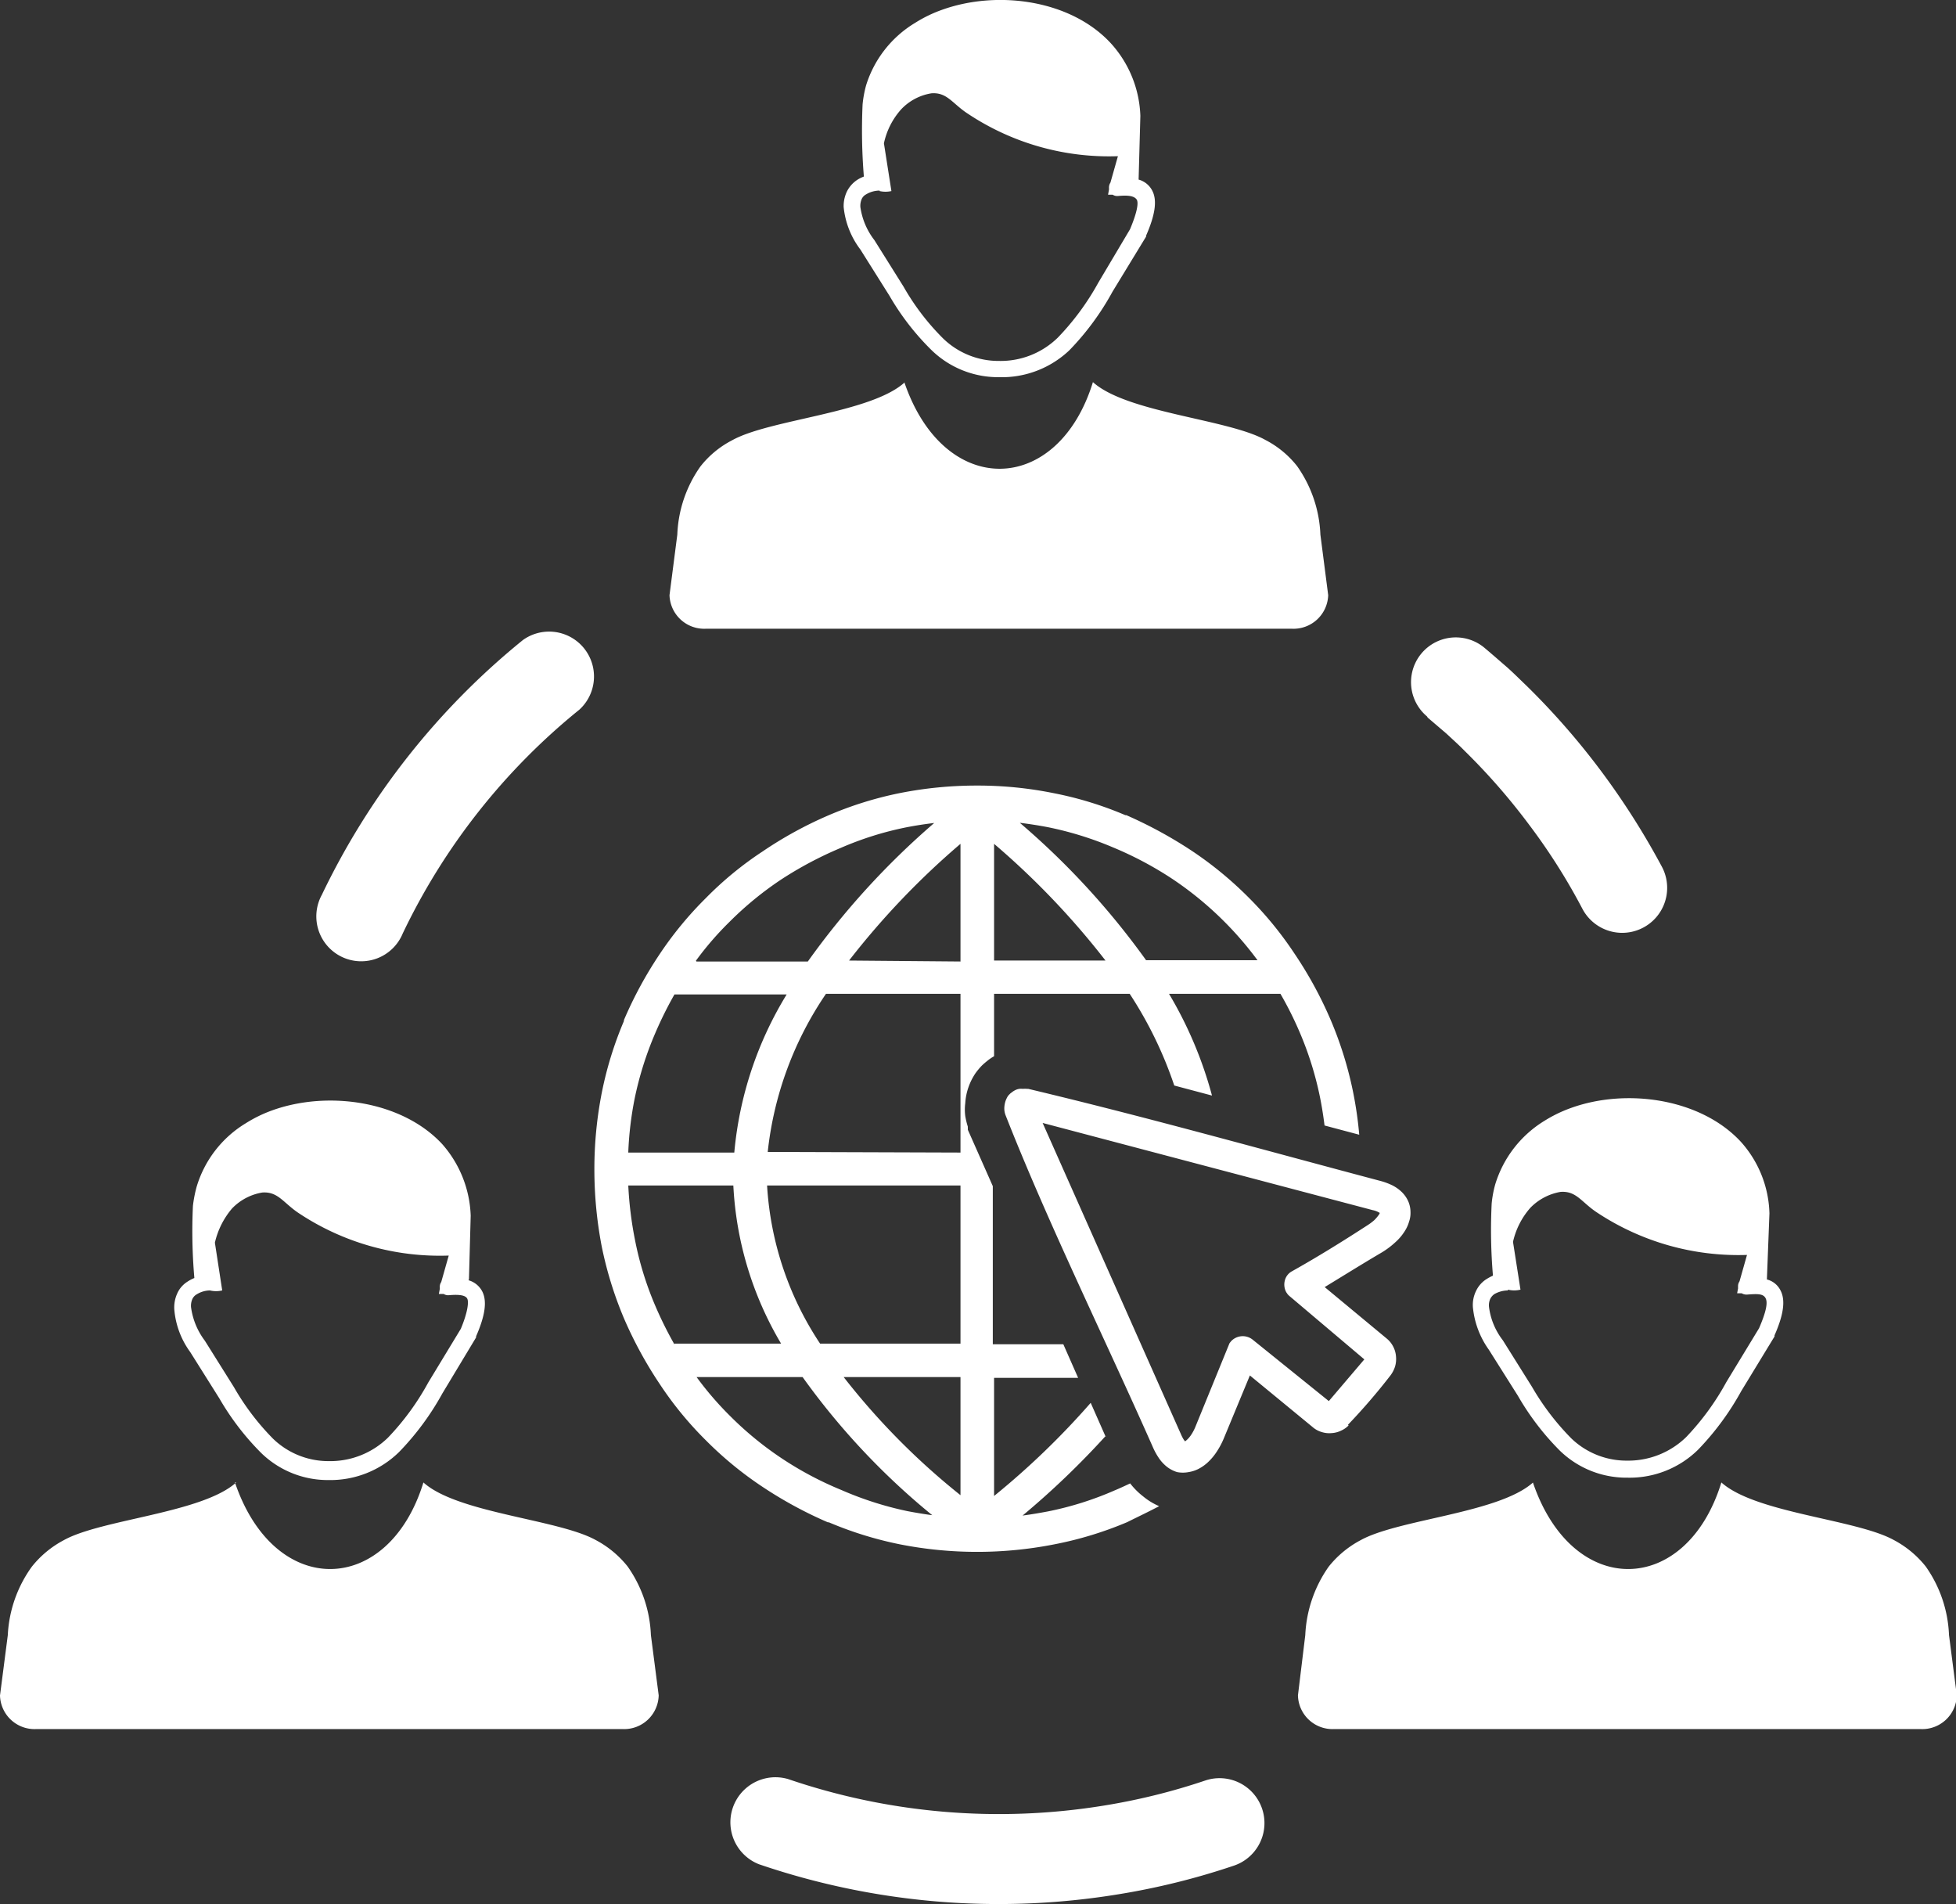 <svg id="Layer_1" data-name="Layer 1" xmlns="http://www.w3.org/2000/svg" viewBox="0 0 122.88 119.59" fill="#fff"><rect x="0" y="0" width="122.88" height="119.59" fill="#333333" stroke="none"/><title>online-community</title><path d="M69.46,90.19a52.26,52.26,0,0,1-5.22,5c.53-.07,1.06-.16,1.59-.26A20.32,20.32,0,0,0,70,93.62c.34-.14.68-.3,1-.45a4.55,4.55,0,0,0,.82.82,4.12,4.12,0,0,0,1,.61c-.66.35-1.34.67-2,1A22.85,22.85,0,0,1,66.22,97a25.1,25.1,0,0,1-9.67,0,23.09,23.09,0,0,1-4.49-1.39.11.11,0,0,1-.06,0,26,26,0,0,1-4.09-2.22,22.68,22.68,0,0,1-3.56-2.92,22.1,22.1,0,0,1-2.91-3.55,25.66,25.66,0,0,1-2.23-4.09,23.71,23.71,0,0,1-1.41-4.55,25.63,25.63,0,0,1-.46-4.84,24.8,24.8,0,0,1,.47-4.83,22.88,22.88,0,0,1,1.39-4.49.07.07,0,0,1,0-.06,25.22,25.22,0,0,1,2.22-4.1,22.6,22.6,0,0,1,2.92-3.55,21.63,21.63,0,0,1,3.55-2.92A24.87,24.87,0,0,1,52,51.23a22.76,22.76,0,0,1,4.54-1.42,24.83,24.83,0,0,1,4.84-.47,24.05,24.05,0,0,1,4.83.48,22.39,22.39,0,0,1,4.49,1.38l.06,0a27.46,27.46,0,0,1,4.1,2.23,23.11,23.11,0,0,1,3.55,2.91,22.54,22.54,0,0,1,2.91,3.55A25,25,0,0,1,83.57,64,23.5,23.5,0,0,1,85,68.57a24,24,0,0,1,.39,2.7l-2.18-.58c-.07-.57-.16-1.14-.27-1.7a21,21,0,0,0-1.28-4.13,22.21,22.21,0,0,0-1.22-2.44h-7a25.28,25.28,0,0,1,2.7,6.39l-2.37-.63a25,25,0,0,0-2.8-5.76H62.45v3.92a3,3,0,0,0-.45.31h0c-.11.09-.23.19-.33.29a4.42,4.42,0,0,0-.39.47,3.81,3.81,0,0,0-.44.88,3.65,3.65,0,0,0-.2,1,3.15,3.15,0,0,0,0,.81,4.88,4.88,0,0,0,.16.66l0,.06a1.12,1.12,0,0,1,0,.13,1.33,1.33,0,0,0,.06.14h0l1.51,3.41h0v9.93h4.43l.93,2.11H62.45v7.42a49.42,49.42,0,0,0,6.07-5.85l.94,2.13ZM25.3,58.63a2.82,2.82,0,1,1-5.08-2.43,46.35,46.35,0,0,1,12.63-16,2.82,2.82,0,0,1,3.55,4.37A40.51,40.51,0,0,0,25.3,58.63Zm71,34.48c2.5,7.35,9.64,7.15,11.84,0,2.15,1.93,8.48,2.31,10.84,3.62a6.34,6.34,0,0,1,2,1.66,8,8,0,0,1,1.46,4.3l.49,3.79a2.17,2.17,0,0,1-2.27,2.12H83.8a2.17,2.17,0,0,1-2.26-2.12L82,102.7a8.09,8.09,0,0,1,1.47-4.3,6.34,6.34,0,0,1,2-1.66c2.37-1.32,8.7-1.7,10.84-3.63Zm-81.54,0c2.49,7.35,9.64,7.15,11.84,0,2.14,1.93,8.47,2.31,10.83,3.62a6.34,6.34,0,0,1,2,1.66,8,8,0,0,1,1.46,4.3l.49,3.79a2.17,2.17,0,0,1-2.26,2.12H2.27A2.17,2.17,0,0,1,0,106.49l.49-3.79A8,8,0,0,1,2,98.4a6.34,6.34,0,0,1,2-1.66c2.36-1.32,8.7-1.7,10.84-3.63ZM13.19,81.05a1.67,1.67,0,0,0,.77,0l-.46-3a5.05,5.05,0,0,1,1.08-2.15,3.4,3.4,0,0,1,1.9-1c1-.07,1.32.66,2.31,1.31a16,16,0,0,0,9.4,2.65l-.47,1.66a.54.54,0,0,0-.09.36s0,0,0,.07l-.06.32h.3a.53.53,0,0,0,.33.08c.65-.06,1.06,0,1.16.23s0,.9-.41,1.88L26.9,86.84a16.16,16.16,0,0,1-2.53,3.46,5.19,5.19,0,0,1-3.71,1.47,5,5,0,0,1-3.51-1.41,15.69,15.69,0,0,1-2.45-3.23l-1.83-2.92h0A4.47,4.47,0,0,1,12,82.09a1.08,1.08,0,0,1,.08-.49.65.65,0,0,1,.27-.3,1.62,1.62,0,0,1,.86-.25Zm16.27-.69.11-4a7.15,7.15,0,0,0-1.78-4.49c-2.5-2.71-7.16-3.4-10.69-2.13a8.51,8.51,0,0,0-1.66.81,7,7,0,0,0-3.09,4,8.06,8.06,0,0,0-.23,1.19,34,34,0,0,0,.09,4.53,2.38,2.38,0,0,0-.45.24,1.67,1.67,0,0,0-.63.74,2.11,2.11,0,0,0-.18,1,5.27,5.27,0,0,0,1,2.67l1.83,2.91a16.55,16.55,0,0,0,2.64,3.44,6,6,0,0,0,4.22,1.69,6.17,6.17,0,0,0,4.43-1.76,17.12,17.12,0,0,0,2.72-3.68L29.91,84l0-.07h0c.57-1.3.69-2.19.4-2.79a1.4,1.4,0,0,0-.88-.73ZM55.26,12A1.66,1.66,0,0,0,56,12l-.47-3a4.65,4.65,0,0,1,1.09-2.14,3.34,3.34,0,0,1,1.9-1c1-.07,1.31.66,2.31,1.3a16,16,0,0,0,9.4,2.65l-.47,1.66a.57.57,0,0,0-.09.36s0,.05,0,.07l-.06.33h.29a.54.54,0,0,0,.34.08c.65-.06,1,0,1.16.21s0,.91-.41,1.88L69,17.75a16.21,16.21,0,0,1-2.54,3.45,5.14,5.14,0,0,1-3.7,1.47,5,5,0,0,1-3.51-1.41A15.13,15.13,0,0,1,56.76,18l-1.83-2.92h0A4.4,4.4,0,0,1,54.05,13a1.1,1.1,0,0,1,.08-.49.61.61,0,0,1,.26-.29,1.66,1.66,0,0,1,.87-.25ZM56.81,24c2.5,7.35,9.64,7.16,11.85,0,2.14,1.93,8.48,2.32,10.83,3.63a6.1,6.1,0,0,1,2,1.65,8,8,0,0,1,1.46,4.3l.49,3.8a2.18,2.18,0,0,1-2.27,2.11H44.33a2.18,2.18,0,0,1-2.27-2.11l.49-3.8A7.92,7.92,0,0,1,44,29.3a6.07,6.07,0,0,1,2-1.65c2.35-1.31,8.7-1.7,10.83-3.63ZM71.53,11.28l.11-4a7.13,7.13,0,0,0-1.79-4.49C67.35,0,62.69-.65,59.17.62a8.32,8.32,0,0,0-1.67.81,7,7,0,0,0-3.09,3.93,7.1,7.1,0,0,0-.22,1.19,35.94,35.94,0,0,0,.08,4.54,2.12,2.12,0,0,0-.45.23,1.87,1.87,0,0,0-.63.74A2.14,2.14,0,0,0,53,13a5.27,5.27,0,0,0,1.05,2.67l1.83,2.91A16,16,0,0,0,58.53,22a6,6,0,0,0,4.22,1.69A6.17,6.17,0,0,0,67.18,22a16.84,16.84,0,0,0,2.71-3.68L72,14.86l0-.06h0c.57-1.3.7-2.2.4-2.8a1.37,1.37,0,0,0-.87-.72Zm23.2,69.77a1.76,1.76,0,0,0-.85.23.82.82,0,0,0-.26.3,1,1,0,0,0-.08.49,4.3,4.3,0,0,0,.87,2.11h0l1.83,2.92a16,16,0,0,0,2.46,3.23,5,5,0,0,0,3.51,1.41,5.22,5.22,0,0,0,3.71-1.47,16.25,16.25,0,0,0,2.53-3.46l2.06-3.39c.43-1,.56-1.59.41-1.88s-.51-.28-1.16-.23a.59.59,0,0,1-.34-.08h-.29l.06-.32a.15.15,0,0,1,0-.07.54.54,0,0,1,.09-.36l.47-1.66a16.08,16.08,0,0,1-9.4-2.65c-1-.65-1.3-1.38-2.31-1.31a3.46,3.46,0,0,0-1.9,1A4.84,4.84,0,0,0,95.05,78l.47,3a1.62,1.62,0,0,1-.79,0ZM111,80.36a1.32,1.32,0,0,1,.87.72c.3.6.18,1.5-.39,2.79h0l0,.07-2.09,3.43a17.24,17.24,0,0,1-2.71,3.68,6.13,6.13,0,0,1-4.43,1.76A6,6,0,0,1,98,91.12a16.53,16.53,0,0,1-2.64-3.45l-1.83-2.9a5.49,5.49,0,0,1-1-2.67,2,2,0,0,1,.19-1,1.79,1.79,0,0,1,.63-.74,3.62,3.62,0,0,1,.44-.24,34,34,0,0,1-.08-4.53,6.92,6.92,0,0,1,.22-1.19,7.1,7.1,0,0,1,3.09-4,8.6,8.6,0,0,1,1.67-.81c3.52-1.27,8.18-.58,10.68,2.13a7,7,0,0,1,1.79,4.49L111,80.36ZM89.65,45a2.81,2.81,0,1,1,3.61-4.31c.57.48,1,.86,1.36,1.17s.83.78,1.3,1.23a46.42,46.42,0,0,1,4.68,5.36,47.64,47.64,0,0,1,3.81,6,2.82,2.82,0,1,1-5,2.63,38.34,38.34,0,0,0-3.34-5.27A39.91,39.91,0,0,0,92,47.15c-.33-.34-.72-.69-1.14-1.08l-1.17-1ZM75.72,111.83a2.82,2.82,0,0,1,1.79,5.35,45.17,45.17,0,0,1-7.27,1.8,46.56,46.56,0,0,1-22.56-1.89,2.83,2.83,0,0,1,1.83-5.35,41,41,0,0,0,19.81,1.67,39.64,39.64,0,0,0,6.4-1.58Zm9-22.3a1.53,1.53,0,0,1-.48.33,1.51,1.51,0,0,1-.58.15,1.56,1.56,0,0,1-.64-.07,1.48,1.48,0,0,1-.56-.31l-3.94-3.24L76.9,90.3a5,5,0,0,1-.47.89,3.54,3.54,0,0,1-.6.7,2.63,2.63,0,0,1-.56.38,2.1,2.1,0,0,1-.6.19,1.94,1.94,0,0,1-.72,0,2,2,0,0,1-.65-.34,2.52,2.52,0,0,1-.47-.5,4.3,4.3,0,0,1-.37-.65c-3-6.79-6.6-14.09-9.29-20.93a1.28,1.28,0,0,1-.07-.28,1.31,1.31,0,0,1,0-.28,1.6,1.6,0,0,1,.07-.33,1.77,1.77,0,0,1,.15-.31,1.31,1.31,0,0,1,.11-.12.58.58,0,0,1,.12-.1,1.14,1.14,0,0,1,.23-.15h0a.81.81,0,0,1,.25-.08h0a.91.91,0,0,1,.23,0,1,1,0,0,1,.25,0h.09C72,70.15,79.4,72.23,86.75,74.18a4.09,4.09,0,0,1,.7.26,2.39,2.39,0,0,1,.56.38,1.9,1.9,0,0,1,.44.59,1.71,1.71,0,0,1,.16.7h0a1.67,1.67,0,0,1-.09.62,2.23,2.23,0,0,1-.28.61,3.2,3.2,0,0,1-.6.7,5.2,5.2,0,0,1-.81.61c-1.21.71-2.41,1.46-3.61,2.19l3.93,3.26a1.58,1.58,0,0,1,.39.51v0a1.58,1.58,0,0,1,.16.59,1.69,1.69,0,0,1-.06.63,1.87,1.87,0,0,1-.29.56,38.66,38.66,0,0,1-2.67,3.1ZM83.48,88l2.23-2.62-4.73-4,0,0-.08-.08-.09-.13a1,1,0,0,1-.1-.72.91.91,0,0,1,.43-.59C82.68,79,84.3,78,85.84,77a3.72,3.72,0,0,0,.48-.35,2.25,2.25,0,0,0,.3-.35.34.34,0,0,0,.06-.12l-.13-.07a1.31,1.31,0,0,0-.3-.1L65.5,70.53l8.72,19.62a2.37,2.37,0,0,0,.15.28v0l.08.1.11-.09a1.74,1.74,0,0,0,.29-.35,2.91,2.91,0,0,0,.27-.53l2.09-5.12,0,0a.31.31,0,0,1,.05-.1v0l.08-.1a1,1,0,0,1,1.34-.11L83.48,88ZM58.57,95.17a44.89,44.89,0,0,1-8.15-8.68H43.76a20.37,20.37,0,0,0,2.11,2.45,21.09,21.09,0,0,0,3.23,2.65,21.53,21.53,0,0,0,3.77,2s0,0,0,0A21.2,21.2,0,0,0,57,94.91c.52.1,1.06.19,1.59.26ZM42.37,84.39h6.7a21.52,21.52,0,0,1-3-9.93H39.47a23.19,23.19,0,0,0,.41,3.36A20.38,20.38,0,0,0,41.16,82a24.08,24.08,0,0,0,1.21,2.44Zm-2.9-12h6.66a22.91,22.91,0,0,1,3.29-9.93H42.37a24.08,24.08,0,0,0-1.21,2.44s0,0,0,0A21.29,21.29,0,0,0,39.87,69a21.58,21.58,0,0,0-.4,3.36Zm4.28-12h7a49.21,49.21,0,0,1,7.94-8.7c-.6.07-1.17.16-1.74.27a20.32,20.32,0,0,0-4.12,1.29,23.46,23.46,0,0,0-3.77,2,21.09,21.09,0,0,0-3.23,2.65,19.54,19.54,0,0,0-2.11,2.44Zm20.33-8.7A48.45,48.45,0,0,1,72,60.31h7a21.48,21.48,0,0,0-5.34-5.1,22.22,22.22,0,0,0-3.77-2s0,0,0,0a21.2,21.2,0,0,0-4.08-1.26c-.58-.11-1.16-.2-1.73-.27h0ZM62.45,53v7.33h7a49.5,49.5,0,0,0-7-7.33ZM60.34,93.91V86.49H53a44.45,44.45,0,0,0,7.34,7.42Zm0-9.52V74.46H48.19a20.06,20.06,0,0,0,3.33,9.93Zm0-12V62.42H51.89a21.74,21.74,0,0,0-3.66,9.93Zm0-12V53a49.5,49.5,0,0,0-7,7.33Z"/></svg>